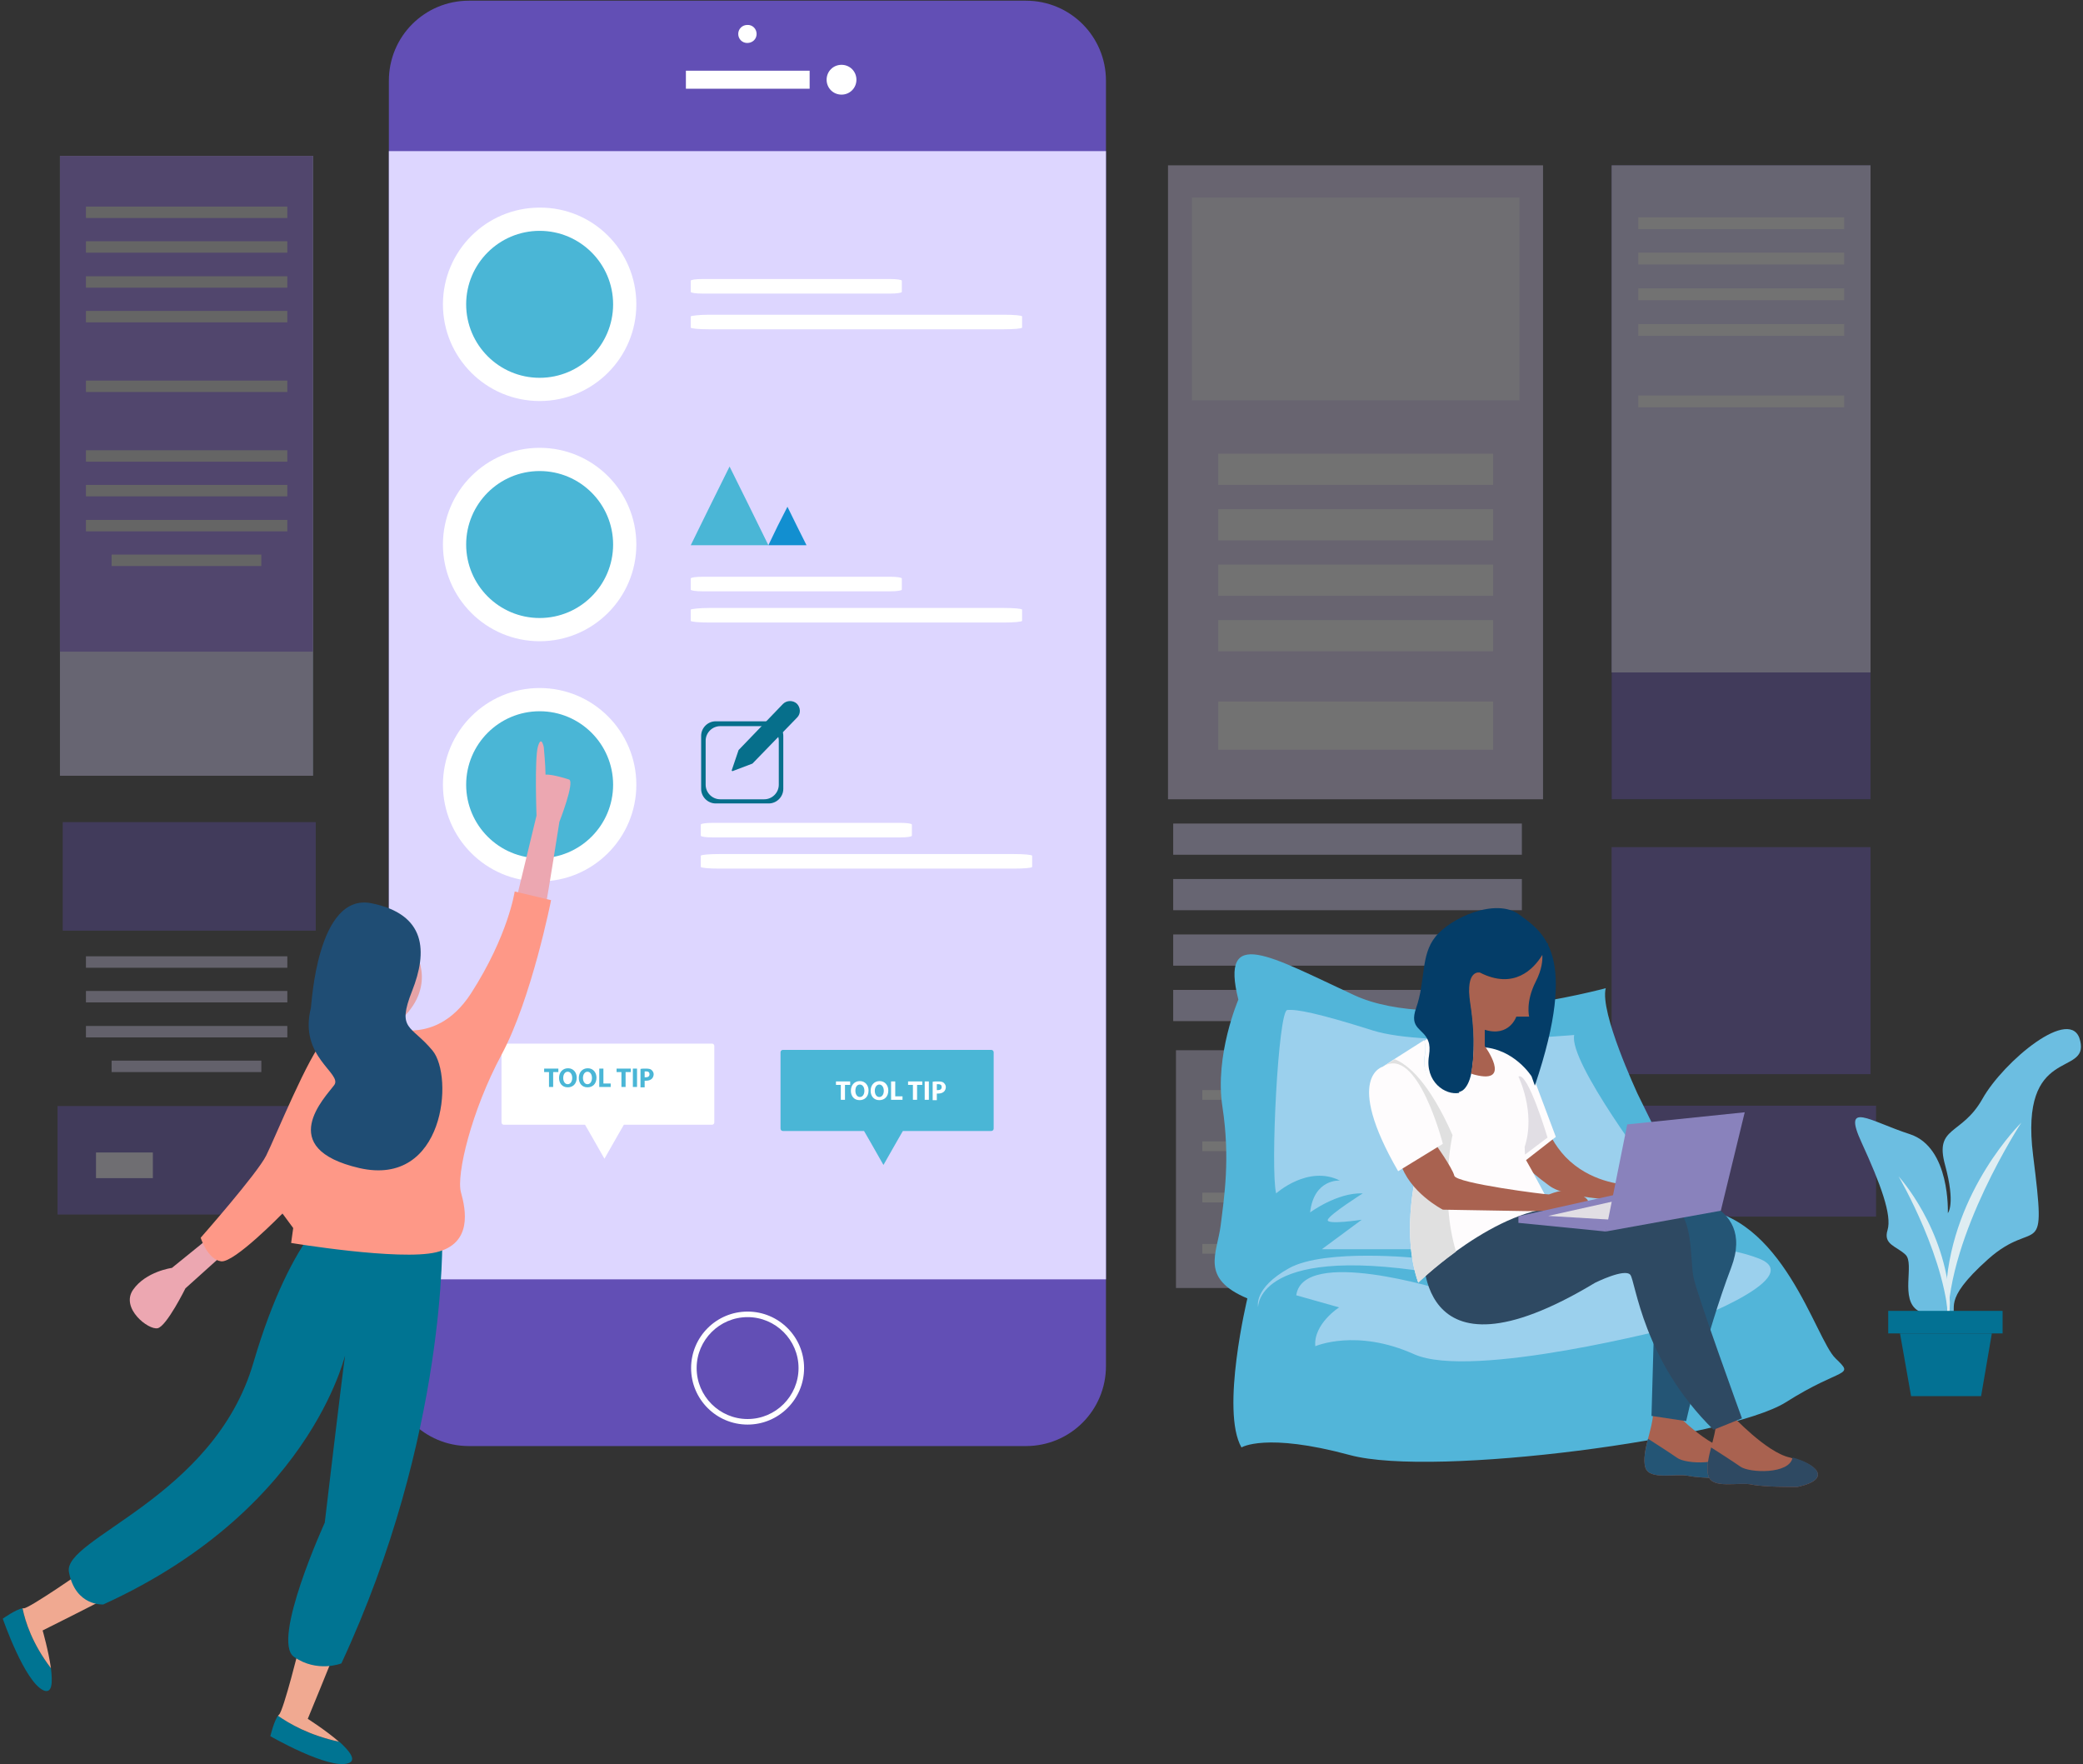 <svg xmlns="http://www.w3.org/2000/svg" width="601" height="509" viewBox="0 0 601 509">
  <rect x="0" y="0" width="601" height="509" fill="#333333" stroke="none"/>
  <g fill="none">
    <g transform="translate(112)">
      <path fill="#624FB5" d="M207.1,23.3 L207.1,394.1 C207.1,406.9 196.8,417.2 184,417.2 L23.3,417.2 C10.5,417.2 0.2,406.9 0.2,394.1 L0.2,23.3 C0.2,10.5 10.5,0.2 23.3,0.2 L184,0.2 C196.8,0.2 207.1,10.5 207.1,23.3 Z"/>
      <rect width="206.9" height="325.5" x=".2" y="43.6" fill="#DDD6FF"/>
      <rect width="35.7" height="5.2" x="85.9" y="20.4" fill="#FFF"/>
      <path fill="#FFF" d="M103.7 378.4C94.7 378.4 87.4 385.7 87.4 394.7 87.4 403.7 94.7 411 103.7 411 112.7 411 120 403.7 120 394.7 120 385.7 112.7 378.4 103.7 378.4zM103.7 409.4C95.6 409.4 89 402.8 89 394.7 89 386.6 95.6 380 103.7 380 111.8 380 118.4 386.6 118.4 394.7 118.4 402.8 111.8 409.4 103.7 409.4zM135.1 23C135.1 25.4 133.2 27.3 130.8 27.3 128.4 27.3 126.5 25.4 126.5 23 126.5 20.6 128.4 18.7 130.8 18.7 133.2 18.7 135.1 20.6 135.1 23zM106.3 9.8C106.3 11.3 105.1 12.4 103.6 12.4 102.1 12.4 101 11.2 101 9.8 101 8.3 102.2 7.2 103.6 7.2 105.1 7.1 106.3 8.3 106.3 9.8z"/>
      <g transform="translate(15 59)">
        <g fill="#FFF" transform="translate(72 21)">
          <path d="M3.7.5L57.8.5C59.7.5 61.2.7 61.2 1L61.2 4.2C61.2 4.5 59.7 4.7 57.8 4.7L3.7 4.7C1.8 4.7.3 4.5.3 4.2L.3 1C.3.7 1.8.5 3.7.5zM5.6 10.8L90.6 10.8C93.5 10.8 95.9 11 95.9 11.3L95.9 14.5C95.9 14.8 93.5 15 90.6 15L5.6 15C2.7 15 .3 14.8.3 14.5L.3 11.3C.3 11.1 2.7 10.8 5.6 10.8z"/>
        </g>
        <path fill="#FFF" d="M56.6,28.8 C56.6,44.2 44.1,56.7 28.7,56.7 C13.3,56.7 0.8,44.2 0.8,28.8 C0.8,13.4 13.3,0.9 28.7,0.9 C44.1,0.8 56.6,13.3 56.6,28.8 Z"/>
        <path fill="#4AB6D6" d="M49.9,28.8 C49.9,40.5 40.4,50 28.7,50 C17,50 7.5,40.5 7.5,28.8 C7.5,17.1 17,7.6 28.7,7.6 C40.4,7.6 49.9,17.1 49.9,28.8 Z"/>
        <g transform="translate(0 70)">
          <path fill="#FFF" d="M56.6,28.1 C56.6,43.5 44.1,56 28.7,56 C13.3,56 0.8,43.5 0.8,28.1 C0.8,12.7 13.3,0.2 28.7,0.2 C44.1,0.2 56.6,12.7 56.6,28.1 Z"/>
          <path fill="#4AB6D6" d="M49.9,28.1 C49.9,39.8 40.4,49.3 28.7,49.3 C17,49.3 7.5,39.8 7.5,28.1 C7.5,16.4 17,6.9 28.7,6.9 C40.4,6.9 49.9,16.4 49.9,28.1 Z"/>
          <g transform="translate(72 5)">
            <g fill="#FFF" transform="translate(0 32)">
              <path d="M3.7.4L57.8.4C59.7.4 61.2.6 61.2.9L61.2 4.1C61.2 4.4 59.7 4.6 57.8 4.6L3.7 4.6C1.8 4.6.3 4.4.3 4.1L.3.9C.3.6 1.8.4 3.7.4zM5.6 9.4L90.6 9.4C93.5 9.4 95.9 9.6 95.9 9.9L95.9 13.1C95.9 13.4 93.5 13.6 90.6 13.6L5.6 13.6C2.7 13.6.3 13.4.3 13.1L.3 9.9C.3 9.7 2.7 9.4 5.6 9.4z"/>
            </g>
            <polygon fill="#4AB6D6" points="11.5 23.3 22.7 23.3 17.1 11.9 11.5 .6 5.9 11.9 .3 23.3"/>
            <polygon fill="#128FD0" points="28.2 23.3 33.7 23.3 30.9 17.7 28.2 12.2 25.4 17.7 22.7 23.3"/>
          </g>
        </g>
        <g transform="translate(0 139)">
          <path fill="#FFF" d="M56.6,28.4 C56.6,43.8 44.1,56.3 28.7,56.3 C13.3,56.3 0.8,43.8 0.8,28.4 C0.8,13 13.3,0.5 28.7,0.5 C44.1,0.5 56.6,13 56.6,28.4 Z"/>
          <path fill="#4AB6D6" d="M49.9,28.4 C49.9,40.1 40.4,49.6 28.7,49.6 C17,49.6 7.5,40.1 7.5,28.4 C7.5,16.7 17,7.2 28.7,7.2 C40.4,7.2 49.9,16.7 49.9,28.4 Z"/>
          <g transform="translate(75 4)">
            <path fill="#FFF" d="M3.6 35.4L57.7 35.4C59.6 35.4 61.1 35.6 61.1 35.9L61.1 39.1C61.1 39.4 59.6 39.6 57.7 39.6L3.6 39.6C1.7 39.6.2 39.4.2 39.1L.2 35.9C.2 35.6 1.8 35.4 3.6 35.4zM5.5 44.4L90.5 44.4C93.4 44.4 95.8 44.6 95.8 44.9L95.8 48.1C95.8 48.4 93.4 48.6 90.5 48.6L5.5 48.6C2.6 48.6.2 48.4.2 48.1L.2 44.9C.2 44.6 2.6 44.4 5.5 44.4z"/>
            <g fill="#066F8B">
              <path d="M19.8,6.1 L4.5,6.1 C2.2,6.1 0.3,8 0.3,10.3 L0.3,25.6 C0.3,27.9 2.2,29.8 4.5,29.8 L19.8,29.8 C22.1,29.8 24,27.9 24,25.6 L24,10.3 C24,8 22.1,6.1 19.8,6.1 Z M22.7,24.4 C22.7,26.7 20.8,28.6 18.5,28.6 L5.8,28.6 C3.5,28.6 1.6,26.7 1.6,24.4 L1.6,11.7 C1.6,9.4 3.5,7.5 5.8,7.5 L18.5,7.5 C20.8,7.5 22.7,9.4 22.7,11.7 L22.7,24.4 Z"/>
              <path d="M23.9,1.1 L11.1,14.4 L9.1,20.3 L9.2,20.4 L9.3,20.5 L15.1,18.3 L28,5 C29.1,3.9 29,2.1 27.9,1 C26.8,2.22044605e-16 25,2.22044605e-16 23.9,1.1 Z"/>
            </g>
          </g>
        </g>
      </g>
      <g transform="translate(113 302)">
        <path fill="#4AB6D6" d="M61,0.9 L0.9,0.9 C0.5,0.9 0.2,1.2 0.2,1.6 L0.2,23.6 C0.2,24 0.5,24.3 0.9,24.3 L24.3,24.3 L26.2,27.6 L29.9,34.1 L33.6,27.6 L35.5,24.3 L61,24.3 C61.4,24.3 61.7,24 61.7,23.6 L61.7,1.6 C61.7,1.2 61.4,0.9 61,0.9 Z"/>
        <g fill="#FFF" transform="translate(16 9)">
          <polygon points="1.6 2 .2 2 .2 1 4.3 1 4.3 2 2.8 2 2.8 6.3 1.6 6.3"/>
          <path d="M9.6 3.6C9.6 5.4 8.5 6.4 7 6.4 5.4 6.4 4.5 5.2 4.5 3.7 4.5 2.1 5.5.9 7.1.9 8.7.9 9.6 2.2 9.6 3.6zM5.8 3.7C5.8 4.7 6.3 5.5 7.1 5.5 7.9 5.5 8.4 4.7 8.4 3.7 8.4 2.7 7.9 1.9 7.1 1.9 6.2 1.9 5.8 2.7 5.8 3.7zM15.3 3.6C15.3 5.4 14.2 6.4 12.7 6.4 11.1 6.4 10.2 5.2 10.2 3.7 10.2 2.1 11.2.9 12.8.9 14.4.9 15.3 2.2 15.3 3.6zM11.4 3.7C11.4 4.7 11.9 5.5 12.7 5.5 13.5 5.5 14 4.7 14 3.7 14 2.7 13.5 1.9 12.7 1.9 11.9 1.9 11.4 2.7 11.4 3.7z"/>
          <polygon points="16.1 1 17.3 1 17.3 5.3 19.4 5.3 19.4 6.3 16.1 6.3 16.1 1"/>
          <polygon points="22.5 2 21 2 21 1 25.1 1 25.1 2 23.6 2 23.6 6.3 22.4 6.3 22.4 2"/>
          <polygon points="27 1 27 6.3 25.8 6.3 25.8 1"/>
          <path d="M28.1,1.1 C28.5,1 29,1 29.7,1 C30.4,1 31,1.1 31.3,1.4 C31.6,1.7 31.9,2.1 31.9,2.6 C31.9,3.1 31.7,3.6 31.4,3.9 C31,4.3 30.4,4.5 29.7,4.5 C29.5,4.5 29.4,4.5 29.3,4.5 L29.3,6.4 L28.1,6.4 L28.1,1.1 Z M29.3,3.5 C29.4,3.5 29.5,3.5 29.7,3.5 C30.3,3.5 30.7,3.2 30.7,2.6 C30.7,2.1 30.4,1.8 29.8,1.8 C29.6,1.8 29.4,1.8 29.3,1.8 L29.3,3.5 Z"/>
        </g>
      </g>
      <g transform="translate(32 301)">
        <path fill="#FFF" d="M61.5,0.1 L1.4,0.1 C1,0.1 0.7,0.4 0.7,0.8 L0.7,22.8 C0.7,23.2 1,23.5 1.4,23.5 L24.8,23.5 L26.7,26.8 L30.4,33.3 L34.1,26.8 L36,23.5 L61.4,23.5 C61.8,23.5 62.1,23.2 62.1,22.8 L62.1,0.8 C62.1,0.4 61.8,0.1 61.5,0.1 Z"/>
        <g fill="#4AB6D6" transform="translate(13 7)">
          <polygon points="1.4 1.3 0 1.3 0 .3 4.1 .3 4.1 1.3 2.6 1.3 2.6 5.6 1.4 5.6"/>
          <path d="M9.4 2.9C9.4 4.7 8.3 5.7 6.8 5.7 5.2 5.7 4.3 4.5 4.3 3 4.3 1.4 5.3.2 6.9.2 8.5.2 9.4 1.5 9.4 2.9zM5.5 3C5.5 4 6 4.8 6.8 4.8 7.6 4.8 8.1 4 8.1 3 8.1 2 7.6 1.2 6.8 1.2 6 1.2 5.5 2 5.5 3zM15.1 2.9C15.1 4.7 14 5.7 12.5 5.7 10.9 5.7 10 4.5 10 3 10 1.4 11 .2 12.6.2 14.2.2 15.1 1.5 15.1 2.9zM11.2 3C11.2 4 11.7 4.8 12.5 4.8 13.3 4.8 13.8 4 13.8 3 13.8 2 13.3 1.2 12.5 1.2 11.7 1.2 11.2 2 11.2 3z"/>
          <polygon points="15.9 .3 17.1 .3 17.1 4.6 19.2 4.6 19.2 5.6 15.9 5.6 15.9 .3"/>
          <polygon points="22.3 1.3 20.9 1.3 20.9 .3 25 .3 25 1.3 23.5 1.3 23.5 5.6 22.3 5.6"/>
          <polygon points="26.8 .3 26.8 5.6 25.6 5.6 25.6 .3"/>
          <path d="M27.8,0.4 C28.2,0.3 28.7,0.3 29.4,0.3 C30.1,0.3 30.7,0.4 31,0.7 C31.3,1 31.6,1.4 31.6,1.9 C31.6,2.4 31.4,2.9 31.1,3.2 C30.7,3.6 30.1,3.8 29.4,3.8 C29.2,3.8 29.1,3.8 29,3.8 L29,5.7 L27.8,5.7 L27.8,0.4 Z M29,2.8 C29.1,2.8 29.2,2.8 29.4,2.8 C30,2.8 30.4,2.5 30.4,1.9 C30.4,1.4 30.1,1.1 29.5,1.1 C29.3,1.1 29.1,1.1 29,1.1 L29,2.8 Z"/>
        </g>
      </g>
    </g>
    <g opacity=".31" transform="translate(337 47)">
      <rect width="108.2" height="182.9" y=".7" fill="#DFD3FA"/>
      <rect width="74.7" height="182.9" x="128" y=".7" fill="#060808"/>
      <rect width="74.7" height="146.3" x="128" y=".7" fill="#060808"/>
      <rect width="74.7" height="182.9" x="128" y=".7" fill="#624FB5"/>
      <rect width="74.7" height="65.5" x="128" y="197.4" fill="#624FB5"/>
      <rect width="74.7" height="32" x="129.6" y="272" fill="#624FB5"/>
      <rect width="74.7" height="146.3" x="128" y=".7" fill="#DDD6FF"/>
      <rect width="94.5" height="58.5" x="6.9" y="10" fill="#F5F3FF"/>
      <rect width="79.3" height="9" x="14.5" y="83.9" fill="#FFF"/>
      <rect width="79.3" height="9" x="14.5" y="99.9" fill="#FFF"/>
      <rect width="79.3" height="9" x="14.5" y="115.9" fill="#FFF"/>
      <rect width="79.3" height="9" x="14.5" y="131.9" fill="#FFF"/>
      <rect width="100.6" height="9" x="1.5" y="190.6" fill="#DDD6FF"/>
      <rect width="100.6" height="9" x="1.5" y="206.6" fill="#DDD6FF"/>
      <rect width="100.6" height="9" x="1.5" y="222.6" fill="#DDD6FF"/>
      <rect width="100.6" height="9" x="1.5" y="238.6" fill="#DDD6FF"/>
      <rect width="79.3" height="13.9" x="14.5" y="155.4" fill="#FFF"/>
      <rect width="96" height="68.6" x="2.3" y="256" fill="#CFC9E9"/>
      <rect width="80.8" height="2.8" x="9.9" y="267.5" fill="#FFF"/>
      <rect width="65.5" height="2.8" x="25.2" y="274.9" fill="#FFF"/>
      <rect width="80.8" height="2.8" x="9.9" y="282.3" fill="#FFF"/>
      <rect width="80.8" height="2.8" x="9.9" y="297.1" fill="#FFF"/>
      <rect width="61" height="2.8" x="29.7" y="304.5" fill="#FFF"/>
      <rect width="80.8" height="2.8" x="9.9" y="311.9" fill="#FFF"/>
      <rect width="59.4" height="3.4" x="135.7" y="15.7" fill="#FFF"/>
      <rect width="59.4" height="3.4" x="135.7" y="25.9" fill="#FFF"/>
      <rect width="59.4" height="3.4" x="135.7" y="36.2" fill="#FFF"/>
      <rect width="59.4" height="3.4" x="135.7" y="46.5" fill="#FFF"/>
      <rect width="59.4" height="3.4" x="135.7" y="67.1" fill="#FFF"/>
    </g>
    <g opacity=".31" transform="translate(16 45)">
      <rect width="73" height="31.3" x="2.1" y="192.2" fill="#624FB5"/>
      <rect width="73" height="31.3" x=".6" y="274.1" fill="#624FB5"/>
      <rect width="58.1" height="3.3" x="8.8" y="230.9" fill="#CFC9E9"/>
      <rect width="58.1" height="3.3" x="8.8" y="240.9" fill="#CFC9E9"/>
      <rect width="58.1" height="3.3" x="8.8" y="251" fill="#CFC9E9"/>
      <rect width="43.2" height="3.3" x="16.2" y="261" fill="#CFC9E9"/>
      <rect width="73" height="178.8" x="1.3" fill="#9BD0ED"/>
      <rect width="73" height="143" x="1.3" fill="#9BD0ED"/>
      <rect width="73" height="178.8" x="1.3" fill="#DDD6FF"/>
      <rect width="73" height="143" x="1.3" fill="#9570EE"/>
      <rect width="58.1" height="3.3" x="8.8" y="14.6" fill="#D5D5D6"/>
      <rect width="58.1" height="3.3" x="8.8" y="24.6" fill="#D5D5D6"/>
      <rect width="58.1" height="3.3" x="8.8" y="34.7" fill="#D5D5D6"/>
      <rect width="58.1" height="3.3" x="8.8" y="44.7" fill="#D5D5D6"/>
      <rect width="58.1" height="3.3" x="8.8" y="64.8" fill="#D5D5D6"/>
      <rect width="58.1" height="3.3" x="8.8" y="84.9" fill="#D5D5D6"/>
      <rect width="58.1" height="3.3" x="8.8" y="94.9" fill="#D5D5D6"/>
      <rect width="58.1" height="3.3" x="8.8" y="105" fill="#D5D5D6"/>
      <rect width="43.2" height="3.3" x="16.2" y="115" fill="#D5D5D6"/>
      <rect width="16.4" height="7.4" x="11.7" y="287.5" fill="#F5F3FF"/>
    </g>
    <g transform="translate(350 262)">
      <path fill="#52B5D9" d="M113.3,23.1 C113.3,23.1 64.8,36.3 40.7,25.1 C16.5,13.9 1.9,4.9 7.3,26.4 C7.3,26.4 0.4,42.4 2.7,57.3 C5,72.3 3.2,83.4 2.2,91.5 C1.2,99.6 -3.9,106.8 9.9,112.6 C9.9,112.6 2.1,145 8.2,155.6 C8.2,155.6 15.1,151.2 39.5,157.8 C63.9,164.4 148.8,152.9 165.2,142.6 C181.6,132.2 185.3,135.4 179.6,129.9 C173.8,124.4 164.4,87.9 138.7,86.6 L122.4,53.4 C122.4,53.3 111.5,30.1 113.3,23.1 Z"/>
      <path fill="#9BD0ED" d="M29.5,126.4 C29.5,126.4 41.3,121.2 58,128.7 C74.7,136.2 133.4,120.8 133.4,120.8 C133.4,120.8 172.4,106.9 157.5,101.1 C142.5,95.3 122.4,98.5 122.4,98.5 L66.3,110.2 C66.3,110.2 26,97.6 24,111.7 L36.4,115.2 C36.4,115.1 28.9,120 29.5,126.4 Z"/>
      <path fill="#9BD0ED" d="M104.2,36.6 C104.2,36.6 62,40.3 46.1,35.3 C30.3,30.3 24,29.1 21.4,29.4 C18.8,29.7 16.5,75.4 18.2,82.3 C18.2,82.3 27.4,74 36.6,78.6 C36.6,78.6 29.1,78 28,87.8 C28,87.8 35.8,82 43.2,82.3 C43.2,82.3 33.7,88.3 33.1,89.9 C32.5,91.5 42.9,89.9 42.9,89.9 L31.4,98.4 L62.2,98.4 L59.4,101 C59.4,101 32.3,98.1 21.9,103.9 C11.5,109.7 13,115.1 13,115.1 C13,115.1 12.5,95.9 67.9,106 C123.3,116 127.4,77.2 127.4,77.2 C127.4,77.2 102.5,44.4 104.2,36.6 Z"/>
      <path fill="#A96250" d="M150.4,164.5 C150.4,164.5 141,164.6 137.2,163.8 C133.5,163 125.8,165.2 124.7,161.3 C124.1,159.2 124.7,156.1 125.5,153.1 C126.2,150.4 126.9,147.8 126.9,146.3 C126.9,143.1 131.5,143.8 131.5,143.8 C131.5,143.8 141.4,154.5 148.2,156 C148.4,156.1 148.7,156.1 148.9,156.2 C155.5,157.6 161,162.1 150.4,164.5 Z"/>
      <path fill="#245575" d="M150.4,164.5 C150.4,164.5 141,164.6 137.2,163.8 C133.5,163 125.8,165.2 124.7,161.3 C124.1,159.2 124.7,156.1 125.5,153.1 C127.7,154.5 131.9,157.2 133.9,158.6 C136.5,160.5 148.2,160.9 149,156 C155.5,157.6 161,162.1 150.4,164.5 Z"/>
      <path fill="#A96250" d="M168.6,167 C168.6,167 159.2,167.1 155.4,166.3 C151.7,165.5 144,167.7 142.9,163.8 C142.3,161.7 142.9,158.6 143.7,155.6 C144.4,152.9 145.1,150.3 145.1,148.8 C145.1,145.6 149.7,146.3 149.7,146.3 C149.7,146.3 159.6,157 166.4,158.5 C166.6,158.6 166.9,158.6 167.1,158.7 C173.7,160.2 179.1,164.7 168.6,167 Z"/>
      <path fill="#2E4962" d="M168.6,167 C168.6,167 159.2,167.1 155.4,166.3 C151.7,165.5 144,167.7 142.9,163.8 C142.3,161.7 142.9,158.6 143.7,155.6 C145.9,157 150.1,159.7 152.1,161.1 C154.7,163 166.4,163.4 167.2,158.5 C173.7,160.2 179.1,164.7 168.6,167 Z"/>
      <path fill="#245575" d="M132.8,82.4 C132.8,82.4 157,83.9 149.5,103.7 C142,123.4 136.5,148 136.5,148 L126.5,146.5 L127.7,104.1 L126.5,89.7 L132.8,82.4 Z"/>
      <path fill="#2E4962" d="M60.7,97.7 C60.7,97.7 56.9,140.2 110.2,108.1 C110.2,108.1 118.8,103.8 120.4,105.8 C121.9,107.7 124,130.5 144.4,150.5 L152.6,147.2 C152.6,147.2 139.6,111.5 138.6,106.4 C137.6,101.2 138.6,88.6 132.7,86.3 C126.8,84 76.9,86.3 76.9,86.3 L60.7,97.7 Z"/>
      <path fill="#A96250" d="M95.9,62.2 C96.7,64.6 98.4,68.3 101.7,71.8 C108.7,79 117.7,79.7 120.1,79.9 L120.1,84.3 C120.1,84.3 102.3,84.2 96.9,80 C95.2,78.6 86.6,73.2 88.1,67.8 C89.2,63.9 94.7,62.4 95.9,62.2 Z"/>
      <path fill="#FEFCFD" d="M90.3,72.7 C91.2,74.1 97.8,86.5 97.8,86.5 C87.9,87.5 77.6,93.6 70.1,99 C63.5,103.8 59.2,108 59.2,108 C53.9,92.9 59.1,74.5 59.1,74.5 C59.1,74.5 48.2,46.3 49.2,45.6 C49.5,45.4 50.7,44.6 52.4,43.5 C54.8,42 58.2,39.8 60.9,38.1 C61.3,39.1 61.4,40.5 61.1,42.3 C59.8,49.9 66.2,53.9 70.3,53.1 C70.9,53 71.4,52.8 71.9,52.5 C73.1,51.7 73.9,50 74.4,47.6 C74.9,45.4 75.1,42.7 75.2,39.8 C75.8,39.9 76.4,39.9 77.1,39.9 C87,40.3 92.3,48.4 92.3,48.4 L93.3,51.1 L98.9,66 L90.3,72.7 Z"/>
      <path fill="#FEFCFD" d="M75.2,40 C75.2,42.9 74.9,45.6 74.4,47.8 C73.9,50.2 73,51.9 71.9,52.7 C71.4,53 70.9,53.2 70.3,53.3 C66.1,54.1 59.8,50.1 61.1,42.5 C61.4,40.6 61.3,39.3 60.9,38.3 C62.2,37.5 63.4,36.8 64.2,36.2 C65,35.7 65.6,35.4 65.6,35.4 C65.6,35.4 66.9,39.1 75.2,40 Z"/>
      <path fill="#043D68" d="M96.7,10.2 C96.7,10.2 96.2,11.7 95.1,13.5 C92.6,17.6 86.9,23.6 77.1,18.6 C77.1,18.6 72.8,17.5 74.3,27.4 C75.4,34.2 75.6,42.4 74.5,47.7 C74,50.1 73.1,51.8 72,52.6 C71.5,52.9 71,53.1 70.4,53.2 C65.6,42.6 62.4,29.5 62.4,29.5 L67,8.3 L96.7,10.2 Z"/>
      <path fill="#043D68" d="M92.844,51.216 L91.895,48.536 C91.895,48.536 86.868,40.496 77.477,40.099 C76.813,40.099 76.244,40 75.675,40 C75.77,35.931 75.39,31.563 74.821,27.593 C73.398,17.766 77.477,18.858 77.477,18.858 C86.773,23.821 92.18,17.866 94.551,13.796 C95.595,12.009 96.069,10.521 96.069,10.521 L67.802,8.734 L63.438,29.777 C63.438,29.777 64.102,32.457 65.146,36.328 C66.474,40.993 68.466,47.544 71.027,53.301 C67.043,54.095 61.067,50.124 62.3,42.581 C62.585,40.695 62.49,39.405 62.11,38.412 C60.782,34.64 56.419,34.938 58.601,28.784 C61.352,20.943 59.834,13.697 64.102,8.337 C68.276,2.977 81.461,-3.177 88.386,1.885 C95.026,6.848 105.744,13.002 92.844,51.216 Z"/>
      <path fill="#A96250" d="M93.1,21.2 C90.1,27.1 91.2,31.3 91.2,31.3 L87.5,31.3 C87.5,31.3 85.5,37.3 78.4,35.1 L78.4,39.8 C78.4,39.8 86.5,50.9 75.6,48.1 C75.2,48 74.8,47.9 74.4,47.7 C75.6,42.4 75.3,34.2 74.2,27.4 C72.7,17.5 77,18.6 77,18.6 C86.8,23.6 92.5,17.6 95,13.5 C95.1,15 94.9,17.7 93.1,21.2 Z"/>
      <path fill="#E0E0E0" d="M70.1,99.1 C63.5,103.9 59.2,108.1 59.2,108.1 C53.9,93 59.1,74.6 59.1,74.6 C59.1,74.6 48.2,46.4 49.2,45.7 C49.5,45.5 50.7,44.7 52.4,43.6 C56.2,45.1 62.3,50.1 69.1,65.5 C69,65.5 65.3,83.1 70.1,99.1 Z"/>
      <path fill="#A96250" d="M63.9,67.7 C63.9,67.7 69.1,75 69.6,77.2 C70.1,79.4 96.3,82.7 96.9,82.6 C97.5,82.5 102.9,79.6 107.6,83.7 C112.3,87.8 89.8,87.4 89.8,87.4 L66.3,87 C66.3,87 56.5,82 54,73.3 C51.6,64.6 63.9,67.7 63.9,67.7 Z"/>
      <path fill="#FEFCFD" d="M49.1,45.7 C49.1,45.7 37.5,48.4 53.4,75.9 L66.3,68 C66.3,68 59,39.4 49.1,45.7 Z"/>
      <path fill="#E1DEE4" d="M88.1,48.6 C88.1,48.6 93.2,58.9 89.9,68.9 L90,71.1 L96.5,66.2 C96.5,66.2 90.8,47 88.1,48.6 Z"/>
      <polygon fill="#8982BC" points="117.3 82.4 88.1 88.9 88.1 90.8 113.3 93.3"/>
      <polygon fill="#E1DEE4" points="117.3 84.2 96.7 88.8 116.6 90"/>
      <polygon fill="#8982BC" points="119.5 62.4 153.4 58.9 146.5 87.3 113.3 93.3"/>
    </g>
    <g transform="translate(0 213)">
      <path fill="#007492" d="M78,287.9 C78,287.9 94.8,297.6 100.5,295.7 C103,294.9 100.9,292.2 97.9,289.5 C89.2,287.7 83.5,284.3 80.3,281.9 C79.1,283.3 78,287.9 78,287.9 Z"/>
      <path fill="#F0A991" d="M97.8,289.5 C94,286.2 88.8,282.9 88.8,282.9 C88.8,282.9 95.9,265.7 96,265.1 L86.5,261.6 C86.5,261.6 81.8,280.6 80.5,281.7 C80.4,281.8 80.3,281.9 80.2,282 C83.5,284.3 89.1,287.6 97.8,289.5 Z"/>
      <path fill="#007492" d="M0.8,254 C0.8,254 7.1,272.3 12.6,274.7 C15.1,275.7 15.2,272.4 14.7,268.3 C9.3,261.2 7.3,254.9 6.5,251 C4.6,251.3 0.8,254 0.8,254 Z"/>
      <path fill="#F0A991" d="M14.7,268.3 C14,263.3 12.3,257.4 12.3,257.4 C12.3,257.4 28.9,249.1 29.4,248.7 L24.6,239.8 C24.6,239.8 8.5,251 6.9,251 C6.8,251 6.7,251 6.5,251 C7.3,254.9 9.3,261.2 14.7,268.3 Z"/>
      <path fill="#007492" d="M127.6,143.5 C127.6,143.5 129.2,200.9 98.5,266.9 C98.5,266.9 91.5,269.7 84.8,265 C78.2,260.3 93.7,226.3 93.7,226.3 C93.7,226.3 98.7,184 99.5,178.6 C100.3,173.2 92.8,221.2 29.8,249.9 C29.8,249.9 21.8,250.5 19.9,240.6 C17.9,230.8 61.7,219.2 73.1,180.2 C84.5,141.3 98.2,134.2 98.2,134.2 L127.6,143.5 Z"/>
      <path fill="#ECA7B1" d="M63.5 149.7L53.5 158.7C53.5 158.7 48.1 169.6 45.5 170.2 42.8 170.8 34.7 164.4 38.4 159.1 42.1 153.8 49.6 152.8 49.6 152.8L61.2 143.4 63.5 149.7zM154.8 22.3C154.8 22.3 154.2 5.9 155.2 2.4 156.2-1.1 156.9 2.6 156.9 2.6 156.9 2.6 157.4 7.9 157.4 10.5 159.4 10.3 164.2 11.9 164.2 11.9 165.9 12.6 161.4 24.1 161.4 24.1 161.4 24.1 157.9 46.4 157.6 47.3L149.2 45.5 154.8 22.3z"/>
      <path fill="#FE9887" d="M109.8,82.4 C109.8,82.4 125,90.4 135.9,73.6 C146.7,56.8 148.5,44.2 148.5,44.2 L159,46.7 C159,46.7 153.4,75.1 144.7,91.3 C136,107.5 131.6,126 133,131 C134.4,136 136.4,145.8 125.8,148.3 C115.3,150.8 84,145.6 84,145.6 L84.6,141.3 L81.5,137.1 C81.5,137.1 67.6,151.4 63.8,150.9 C59.9,150.4 57.9,144.1 57.9,144.1 C57.9,144.1 74.2,125.6 76.8,120.4 C79.4,115.2 89.1,91.2 93.7,86.7 C98.3,82.2 109.8,82.4 109.8,82.4 Z"/>
      <path fill="#E6A3A6" d="M118.9,60.6 C119.5,60.7 126.4,70.8 116.1,80.8 C105.8,90.8 118.9,60.6 118.9,60.6 Z"/>
      <path fill="#1F4D74" d="M89.7,77.8 C89.9,77.2 91.4,44.4 107.2,47.6 C123,50.8 123.4,61.5 118.9,72.9 C114.4,84.3 118.6,82.6 124.8,90.1 C131,97.6 128.3,129.6 103.7,124 C79.1,118.3 93.9,103.5 96.4,100.1 C99,96.7 86.1,92 89.7,77.8 Z"/>
    </g>
    <g transform="translate(535 296)">
      <path fill="#6CBEE1" d="M28,84.4 C30.4,81.3 24.6,79.8 38.6,67.3 C52.6,54.8 55.6,69.2 51.6,37.3 C47.6,5.4 67.7,14.8 65.2,4.3 C62.8,-6.3 43,10.3 37,21 C31,31.7 23.1,28.8 26.2,40.1 C29.3,51.5 27,54 27,54 C27,54 27.8,35 16,31.2 C4.3,27.4 -3.5,21.4 2.1,33.6 C7.7,45.8 10.9,54.6 9.6,58.9 C8.3,63.1 12.2,63.5 14.8,66 C17.5,68.6 13,79 18.5,82.2 C24.2,85.4 28,84.4 28,84.4 Z"/>
      <path fill="#DEEDF2" d="M27,85.4 C27.1,60.1 48.2,27.9 48.2,27.9 C48.2,27.9 28.4,47.2 26.5,75.5 L27,85.4 Z"/>
      <path fill="#DEEDF2" d="M27.3,87.3 C27.2,68 12.8,43.4 12.8,43.4 C12.8,43.4 26.4,58.2 27.6,79.8 L27.3,87.3 Z"/>
      <rect width="33" height="6.5" x="9.8" y="82.2" fill="#037193"/>
      <polygon fill="#037193" points="36.6 106.8 16.4 106.8 13.2 88.7 39.7 88.7"/>
    </g>
  </g>
</svg>
